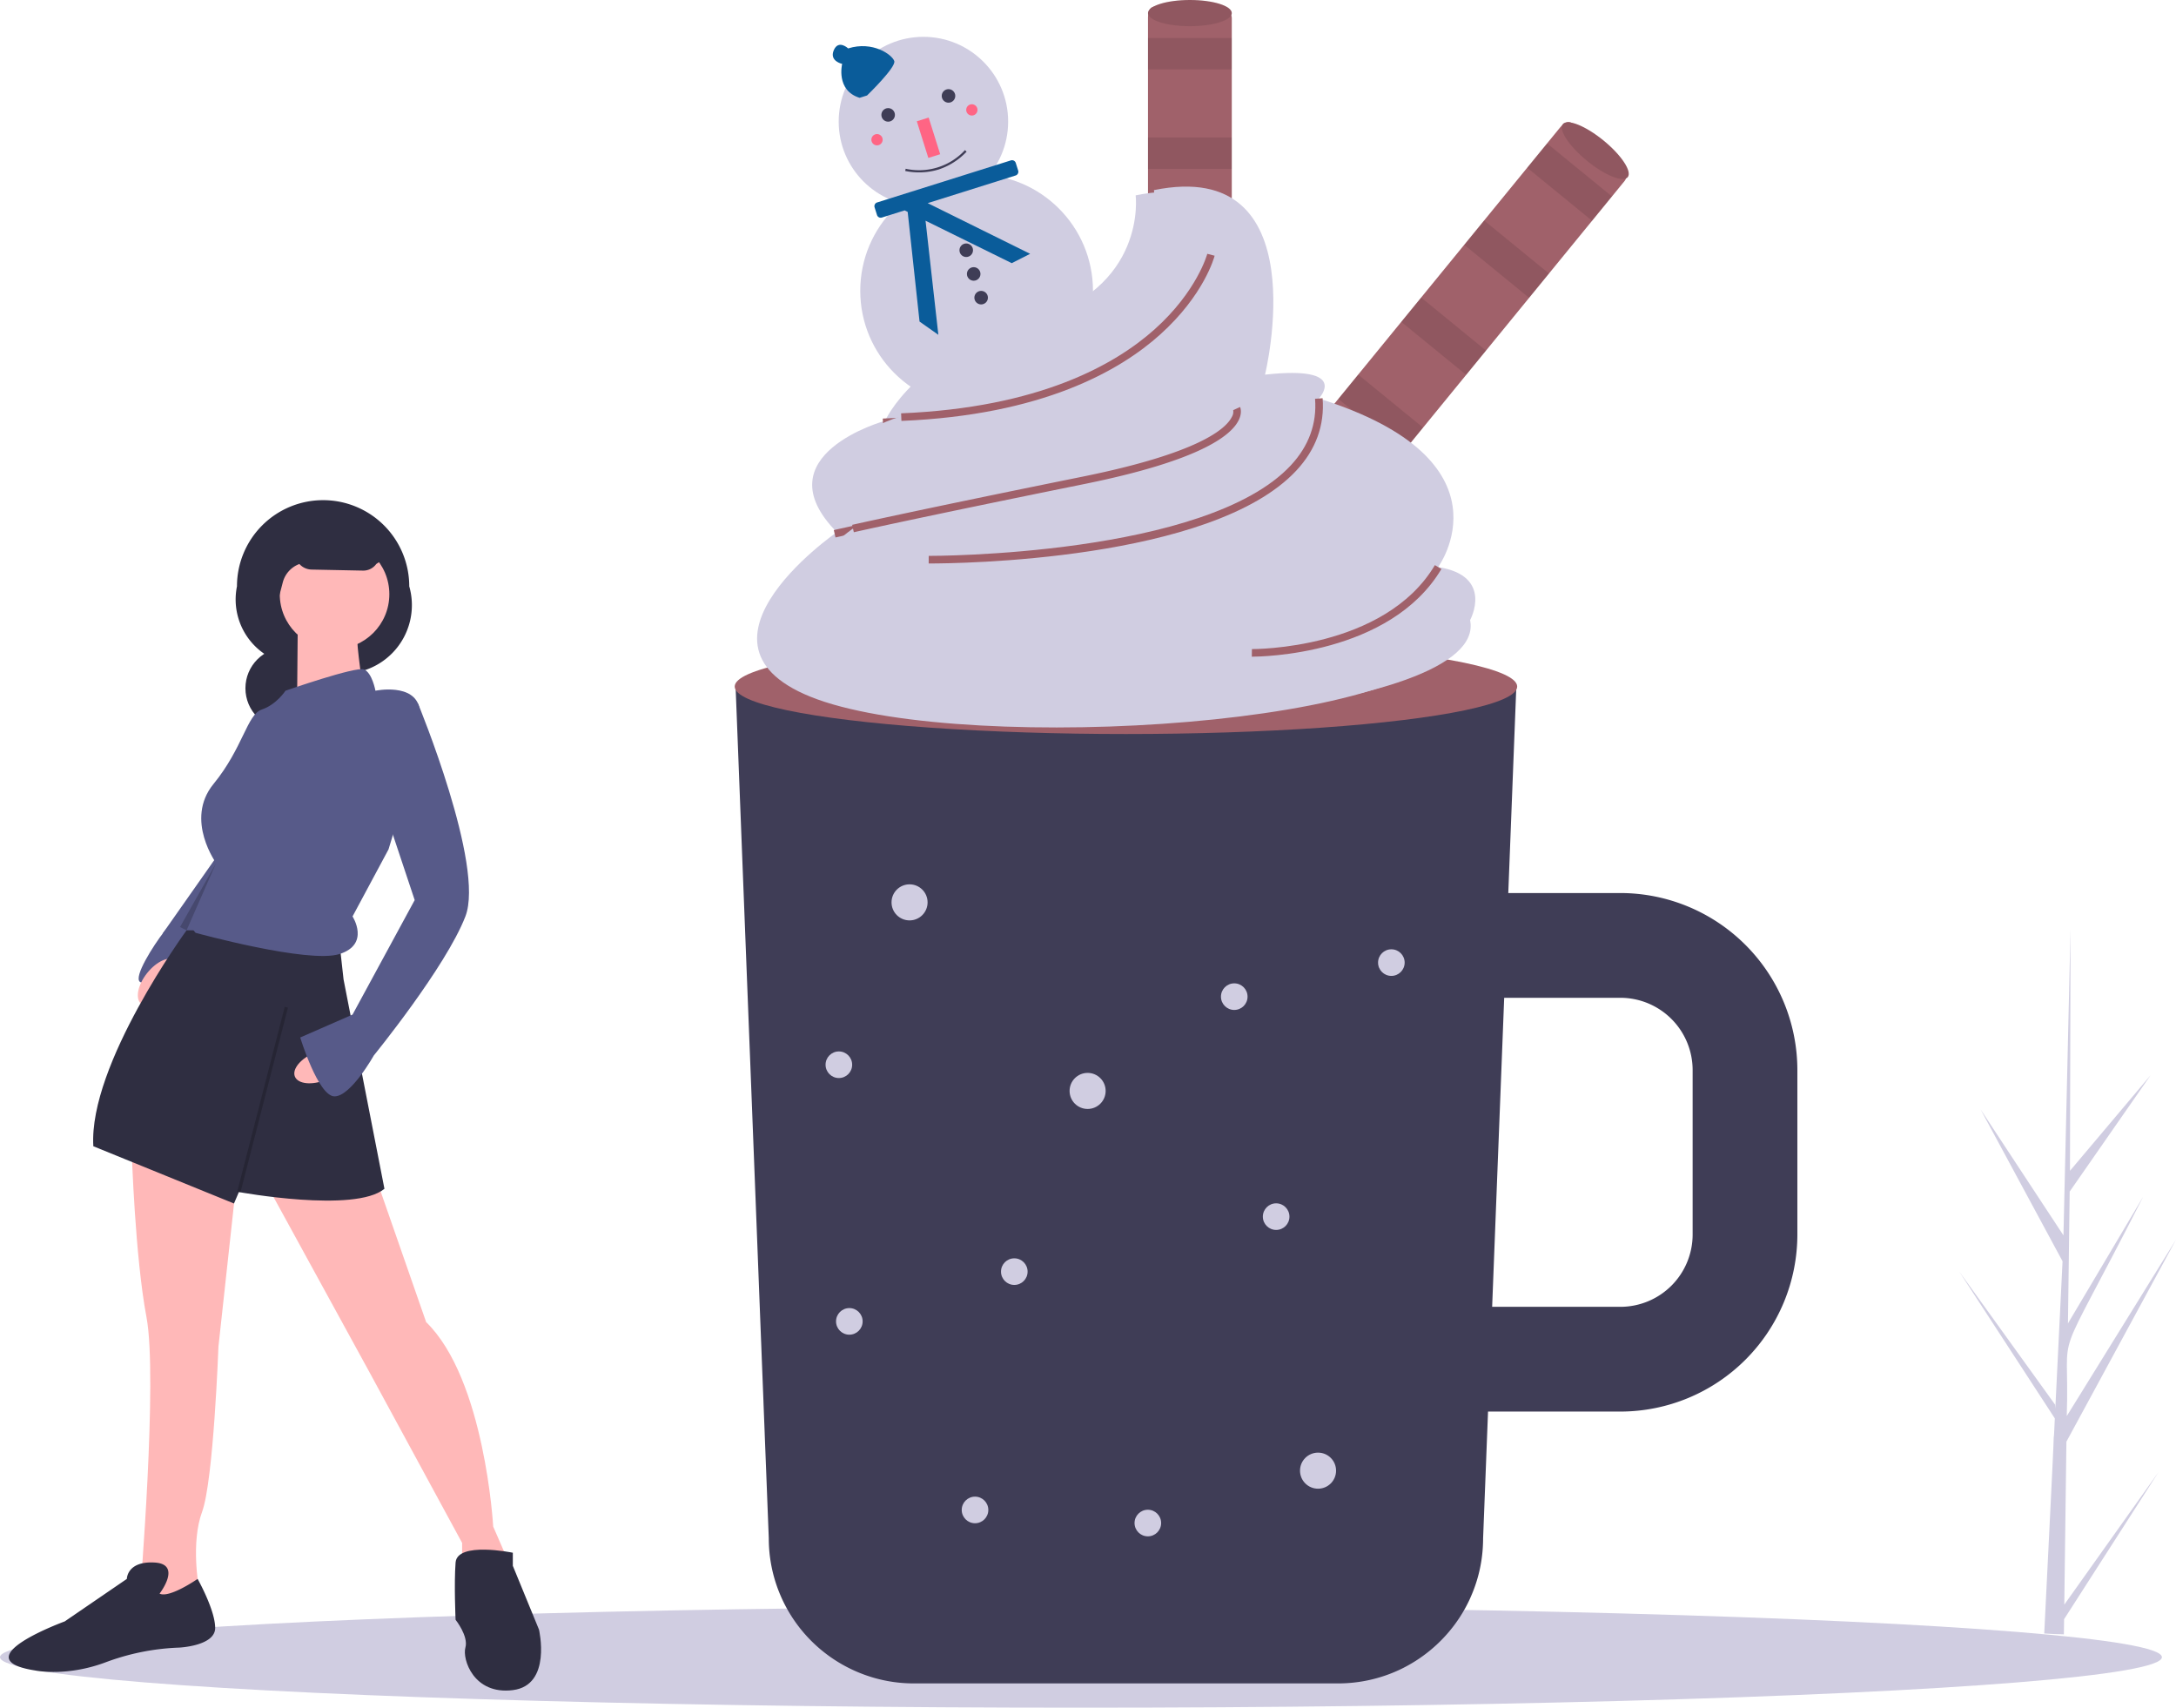 <svg xmlns="http://www.w3.org/2000/svg" id="bfea2134-9924-4ddb-abfc-914d3548447a" data-name="Layer 1" viewBox="0 0 904.858 710" class="injected-svg ClassicGrid__ImageFile-sc-td9pmq-4 fNAcXv grid_media" xmlns:xlink="http://www.w3.org/1999/xlink"><title>hot_beverage</title><path d="M1005.976,762.168l39.154-55.073-39.234,61.105-.086,6.31q-4.129-.076-8.172-.35c.002-1.433,4.072-80.23,3.947-81.658.191-.052.372-7.453.451-7.776L962.319,623.718l39.819,55.273.104,1.623,3.008-61.222L971.214,556.327l34.417,52.307c.021-.833,2.921-126.569,2.945-127.344.006.412-.239,100.081-.238,100.501l33.553-39.783-33.671,48.403-.718,54.813,31.295-52.698c-39.167,76.917-30.4,49.951-31.794,91.236l45.426-73.36-45.571,83.993Z" transform="translate(-147.571 -95)" fill="#d0cde1"></path><ellipse cx="449.5" cy="689" rx="449.5" ry="21" fill="#d0cde1"></ellipse><path d="M659.79,102.622V421.654a17.422,17.422,0,0,1-34.843,0V102.622c0-9.625,7.796-2.178,17.422-2.178,4.813,0,4.464-5.324,7.622-2.178C653.137,101.424,659.79,97.809,659.79,102.622Z" transform="translate(-147.571 -95)" fill="#a0616a"></path><rect x="477.376" y="15.788" width="34.843" height="13.066" opacity="0.1"></rect><rect x="477.376" y="57.164" width="34.843" height="13.066" opacity="0.1"></rect><rect x="477.376" y="98.541" width="34.843" height="13.066" opacity="0.1"></rect><rect x="477.376" y="139.917" width="34.843" height="13.066" opacity="0.1"></rect><rect x="477.376" y="181.293" width="34.843" height="13.066" opacity="0.1"></rect><rect x="477.376" y="222.669" width="34.843" height="13.066" opacity="0.1"></rect><rect x="477.376" y="264.045" width="34.843" height="13.066" opacity="0.1"></rect><rect x="477.376" y="305.421" width="34.843" height="13.066" opacity="0.1"></rect><ellipse cx="494.797" cy="5.444" rx="17.422" ry="5.444" fill="#a0616a"></ellipse><ellipse cx="494.797" cy="5.444" rx="17.422" ry="5.444" opacity="0.1"></ellipse><path d="M823.049,170.347,621.175,417.386a17.422,17.422,0,1,1-26.98-22.048L796.069,148.3c6.091-7.453,7.415,3.247,14.868,9.338,3.727,3.045,6.826-1.298,7.28,3.137C818.656,165.21,826.095,166.621,823.049,170.347Z" transform="translate(-147.571 -95)" fill="#a0616a"></path><rect x="793.725" y="153.284" width="13.066" height="34.843" transform="translate(14.122 587.358) rotate(-50.745)" opacity="0.1"></rect><rect x="767.543" y="185.323" width="13.066" height="34.843" transform="translate(-20.302 578.851) rotate(-50.745)" opacity="0.1"></rect><rect x="741.361" y="217.363" width="13.066" height="34.843" transform="translate(-54.725 570.343) rotate(-50.745)" opacity="0.1"></rect><rect x="715.18" y="249.402" width="13.066" height="34.843" transform="translate(-89.149 561.835) rotate(-50.745)" opacity="0.1"></rect><rect x="688.998" y="281.441" width="13.066" height="34.843" transform="translate(-123.573 553.327) rotate(-50.745)" opacity="0.1"></rect><rect x="662.816" y="313.48" width="13.066" height="34.843" transform="translate(-157.997 544.819) rotate(-50.745)" opacity="0.1"></rect><rect x="636.635" y="345.519" width="13.066" height="34.843" transform="matrix(0.633, -0.774, 0.774, 0.633, -192.421, 536.312)" opacity="0.1"></rect><rect x="610.453" y="377.558" width="13.066" height="34.843" transform="translate(-226.844 527.804) rotate(-50.745)" opacity="0.1"></rect><ellipse cx="810.937" cy="157.637" rx="5.444" ry="17.422" transform="translate(28.163 590.829) rotate(-50.745)" fill="#a0616a"></ellipse><ellipse cx="810.937" cy="157.637" rx="5.444" ry="17.422" transform="translate(28.163 590.829) rotate(-50.745)" opacity="0.1"></ellipse><path d="M821.393,466.297h-46.625l.341-8.722,2.004-51.524,1.002-25.599H453.454l.512,13.099,1.328,34.157,2.526,64.819,1.688,43.151,2.178,55.814,1.851,47.67.534,13.709.011.163.261,6.827.675,17.106.065,1.905.457,11.607.076,2.091.664,16.866.588,15.2.207,5.248.098,2.385.087,2.308a59.958,59.958,0,0,0,4.486,22.844,57.519,57.519,0,0,0,2.646,5.618,60.397,60.397,0,0,0,33.504,28.56,56.932,56.932,0,0,0,5.782,1.688,59.893,59.893,0,0,0,13.926,1.622H703.954a60.188,60.188,0,0,0,25.664-5.706,60.854,60.854,0,0,0,22.648-18.478,59.616,59.616,0,0,0,6.446-10.769c.142-.305.283-.61.403-.915a59.522,59.522,0,0,0,5.096-21.309c.054-1.045.087-2.101.087-3.158l.566-14.536.697-17.846.065-1.775.722-18.532h55.045a73.671,73.671,0,0,0,73.588-73.588V539.884A73.671,73.671,0,0,0,821.393,466.297ZM851.427,608.301a30.068,30.068,0,0,1-30.034,30.034H768.057l.008-.196.501-12.87.381-9.821,2.156-55.248,1.962-50.348h48.329a30.068,30.068,0,0,1,30.034,30.034Z" transform="translate(-147.571 -95)" fill="#3f3d56"></path><circle cx="383.989" cy="50.546" r="35.232" fill="#d0cde1"></circle><circle cx="406.112" cy="120.901" r="48.385" fill="#d0cde1"></circle><path d="M567.926,161.686,512.32,179.172a1.624,1.624,0,0,0-1.062,2.036l.999,3.176a1.624,1.624,0,0,0,2.036,1.062l9.451-2.972,1.271.626,4.935,45.593,7.821,5.508-5.327-47.442L568.291,204.413l7.643-3.881-42.596-21.076L569.899,167.96a1.624,1.624,0,0,0,1.062-2.036l-.999-3.176A1.624,1.624,0,0,0,567.926,161.686Z" transform="translate(-147.571 -95)" fill="#0a5c9a"></path><path d="M508.117,134.697s12.135-11.727,11.326-14.299-8.891-8.506-19.176-5.272c0,0-4.027-3.82-5.98.75s3.483,5.686,3.483,5.686-2.746,11.035,7.261,14.105Z" transform="translate(-147.571 -95)" fill="#0a5c9a"></path><circle cx="369.327" cy="47.769" r="2.819" fill="#3f3d56"></circle><circle cx="394.422" cy="39.878" r="2.819" fill="#3f3d56"></circle><rect x="531.09" y="144.282" width="5.167" height="15.972" transform="translate(-168.67 72.101) rotate(-17.456)" fill="#ff6584"></rect><circle cx="401.795" cy="104.038" r="2.819" fill="#3f3d56"></circle><circle cx="404.895" cy="113.897" r="2.819" fill="#3f3d56"></circle><circle cx="407.995" cy="123.756" r="2.819" fill="#3f3d56"></circle><path d="M537.829,165.484a28.057,28.057,0,0,1-13.832.601l.176-.923a25.917,25.917,0,0,0,24.671-7.758l.673.656A28.059,28.059,0,0,1,537.829,165.484Z" transform="translate(-147.571 -95)" fill="#3f3d56"></path><circle cx="404.129" cy="45.69" r="2.349" fill="#ff6584"></circle><circle cx="364.694" cy="58.09" r="2.349" fill="#ff6584"></circle><circle cx="513.246" cy="414.374" r="5.53" fill="#d0cde1"></circle><circle cx="530.667" cy="505.837" r="5.53" fill="#d0cde1"></circle><circle cx="421.783" cy="528.702" r="5.53" fill="#d0cde1"></circle><circle cx="477.314" cy="633.232" r="5.53" fill="#d0cde1"></circle><circle cx="353.185" cy="549.39" r="5.53" fill="#d0cde1"></circle><circle cx="348.83" cy="442.684" r="5.53" fill="#d0cde1"></circle><circle cx="578.577" cy="400.219" r="5.53" fill="#d0cde1"></circle><circle cx="405.45" cy="627.787" r="5.53" fill="#d0cde1"></circle><circle cx="378.229" cy="375.175" r="7.497" fill="#d0cde1"></circle><circle cx="452.27" cy="453.572" r="7.497" fill="#d0cde1"></circle><circle cx="548.089" cy="611.455" r="7.497" fill="#d0cde1"></circle><ellipse cx="468.209" cy="285.451" rx="162.694" ry="19.732" fill="#a0616a"></ellipse><path d="M619.814,176.219s5.008,39.105-43.359,52.232S515.631,269.946,515.631,269.946s-51.729,14.193-20.077,46.325c0,0-73.448,50.68-1.708,71.572s265.546,6.754,257.422-32.843c0,0,10.08-18.366-13.286-22.051,0,0,32.539-44.359-49.614-70.086,0,0,13.361-13.858-22.383-9.916C665.986,252.947,688.268,162.269,619.814,176.219Z" transform="translate(-147.571 -95)" fill="#d0cde1"></path><path d="M514.794,272.178l-.129-3.151c57.48-2.357,89.043-20.287,105.401-34.913,17.672-15.801,21.881-31.252,21.921-31.407l3.052.794c-.171.661-4.404,16.37-22.684,32.796C605.616,251.34,573.367,269.776,514.794,272.178Z" transform="translate(-147.571 -95)" fill="#a0616a"></path><path d="M495.003,318.465l-.701-3.075c.249-.056,25.67-5.831,95.79-20.03,47.998-9.72,59.497-19.708,62.081-24.797a4.147,4.147,0,0,0,.578-2.851l2.864-1.32c.108.234,1.005,2.377-.631,5.599-3.47,6.837-17.437,16.977-64.267,26.461C520.647,312.64,495.251,318.408,495.003,318.465Z" transform="translate(-147.571 -95)" fill="#a0616a"></path><path d="M526.778,331.452c-.298,0-.516-.001-.65-.002l.017-3.154c1.093.014,115.408.157,150.589-37.661,7.476-8.037,10.862-17.34,10.063-27.652l3.145-.243c.87,11.228-2.797,21.336-10.9,30.045C643.937,330.519,537.111,331.452,526.778,331.452Z" transform="translate(-147.571 -95)" fill="#a0616a"></path><path d="M660.669,370.205c-.102,0-.161-.001-.177-.001l.045-3.154c.535-.005,55.097.358,76.09-34.908l2.71,1.614C718.021,369.567,664.189,370.205,660.669,370.205Z" transform="translate(-147.571 -95)" fill="#a0616a"></path><path d="M627.436,174.041s5.008,39.105-43.359,52.232-60.824,41.495-60.824,41.495-51.729,14.193-20.077,46.325c0,0-73.448,50.68-1.708,71.572S767.014,392.419,758.89,352.822c0,0,10.08-18.366-13.286-22.051,0,0,32.539-44.359-49.614-70.086,0,0,13.361-13.858-22.383-9.916C673.608,250.769,695.89,160.091,627.436,174.041Z" transform="translate(-147.571 -95)" fill="#d0cde1"></path><path d="M522.416,270l-.129-3.151c57.48-2.357,89.043-20.287,105.401-34.913,17.672-15.801,21.881-31.252,21.921-31.407l3.052.794c-.171.661-4.404,16.37-22.684,32.796C613.238,249.163,580.989,267.598,522.416,270Z" transform="translate(-147.571 -95)" fill="#a0616a"></path><path d="M502.625,316.287l-.701-3.075c.249-.056,25.67-5.831,95.79-20.03,47.998-9.72,59.497-19.708,62.081-24.797a4.147,4.147,0,0,0,.578-2.851l2.864-1.32c.108.234,1.005,2.377-.631,5.599-3.47,6.837-17.437,16.977-64.267,26.461C528.269,310.463,502.873,316.23,502.625,316.287Z" transform="translate(-147.571 -95)" fill="#a0616a"></path><path d="M534.4,329.275c-.298,0-.516-.001-.65-.002l.017-3.154c1.093.014,115.408.157,150.589-37.661,7.476-8.037,10.862-17.34,10.063-27.652l3.145-.243c.87,11.228-2.797,21.336-10.9,30.045C651.559,328.341,544.733,329.275,534.4,329.275Z" transform="translate(-147.571 -95)" fill="#a0616a"></path><path d="M668.291,368.027c-.102,0-.161-.001-.177-.001l.045-3.154c.535-.005,55.097.358,76.09-34.908l2.71,1.614C725.643,367.39,671.811,368.027,668.291,368.027Z" transform="translate(-147.571 -95)" fill="#a0616a"></path><circle cx="119.059" cy="286.157" r="17.002" fill="#2f2e41"></circle><path d="M283.608,374.244,272.966,371.636a27.405,27.405,0,0,1-26.855-32.866v0A35.821,35.821,0,0,1,281.931,302.949h0a35.821,35.821,0,0,1,35.821,35.821l0,0A28.465,28.465,0,0,1,283.608,374.244Z" transform="translate(-147.571 -95)" fill="#2f2e41"></path><polygon points="67.588 388.206 93.896 350.764 108.178 377.286 91.856 396.328 67.588 388.206" fill="#575a89"></polygon><path d="M228.886,479.427s-8.161-3.4-12.921,2.72-12.921,19.042-10.201,21.082,11.561-6.121,11.561-6.121Z" transform="translate(-147.571 -95)" fill="#575a89"></path><ellipse cx="213.584" cy="503.57" rx="11.561" ry="6.121" transform="matrix(0.623, -0.782, 0.782, 0.623, -460.888, 261.685)" fill="#ffb8b8"></ellipse><path d="M202.363,573.957s1.36,43.524,6.121,68.687-2.72,115.612-2.72,115.612l14.962,6.801,9.521-10.201s-3.4-18.362,1.36-31.283,6.801-68.687,6.801-68.687l8.161-74.808Z" transform="translate(-147.571 -95)" fill="#ffb8b8"></path><path d="M258.129,586.878l42.844,78.208,38.764,71.407V751.455l19.722-6.121-6.801-15.642s-3.4-61.206-27.883-85.009L303.694,584.158Z" transform="translate(-147.571 -95)" fill="#ffb8b8"></path><path d="M232.626,481.807h-7.481s-40.804,55.766-38.764,89.769l58.486,23.802,2.04-4.76s48.285,8.841,60.526-1.36l-17.002-87.049-1.36-12.241Z" transform="translate(-147.571 -95)" fill="#2f2e41"></path><path d="M213.924,757.576s9.521-12.241-2.04-12.921S200.323,751.455,200.323,751.455l-25.843,17.682s-42.844,15.642-12.241,20.402c0,0,12.921,2.72,29.243-3.4a96.844,96.844,0,0,1,30.603-6.121s14.962-.68,14.962-8.161-7.299-20.402-7.299-20.402S218.005,759.616,213.924,757.576Z" transform="translate(-147.571 -95)" fill="#2f2e41"></path><path d="M360.82,740.574s-23.122-4.76-23.802,4.08,0,23.802,0,23.802,5.441,6.801,4.08,11.561,3.4,19.722,19.722,17.682,10.881-25.163,10.881-25.163L360.82,746.014Z" transform="translate(-147.571 -95)" fill="#2f2e41"></path><circle cx="139.121" cy="247.053" r="22.782" fill="#ffb8b8"></circle><path d="M271.39,354.634l-.34,39.104,27.883-9.521s-3.4-22.442-2.72-24.483Z" transform="translate(-147.571 -95)" fill="#ffb8b8"></path><path d="M266.29,382.177s29.243-10.201,32.643-8.841,4.76,8.841,4.76,8.841,16.322-3.4,18.362,7.481-12.921,58.486-12.921,58.486l-14.962,27.883s7.481,11.561-5.441,15.642-59.846-8.841-59.846-8.841-8.161-9.521,0-9.521c0,0,2.72-8.841,5.441-10.881s-2.04-5.441.68-6.121,2.72-2.04,2.72-2.04-13.601-18.362-1.36-33.323,13.941-28.903,20.062-30.943S266.29,382.177,266.29,382.177Z" transform="translate(-147.571 -95)" fill="#575a89"></path><ellipse cx="280.911" cy="538.253" rx="11.561" ry="6.121" transform="translate(-329.383 50.17) rotate(-22.092)" fill="#ffb8b8"></ellipse><path d="M311.854,387.618h9.588s27.816,67.327,19.655,88.409-38.084,57.806-38.084,57.806-9.521,17.002-16.322,17.002-14.281-24.483-14.281-24.483l21.762-9.521L320.015,469.226l-12.241-36.724Z" transform="translate(-147.571 -95)" fill="#575a89"></path><polygon points="89.816 358.924 74.854 385.447 77.574 386.807 89.816 358.924" opacity="0.2"></polygon><rect x="217.1" y="551.514" width="79.338" height="1.36" transform="translate(-489.536 568.403) rotate(-75.584)" opacity="0.2"></rect><path d="M314.235,332.872l-4.08-7.481-6.121,4.104h0a6.647,6.647,0,0,1-5.515,2.744l-21.37-.431a7.045,7.045,0,0,1-5.078-2.313h0a11.137,11.137,0,0,0-6.905,7.631l-2.616,10.027V313.15h40.804Z" transform="translate(-147.571 -95)" fill="#2f2e41"></path></svg>